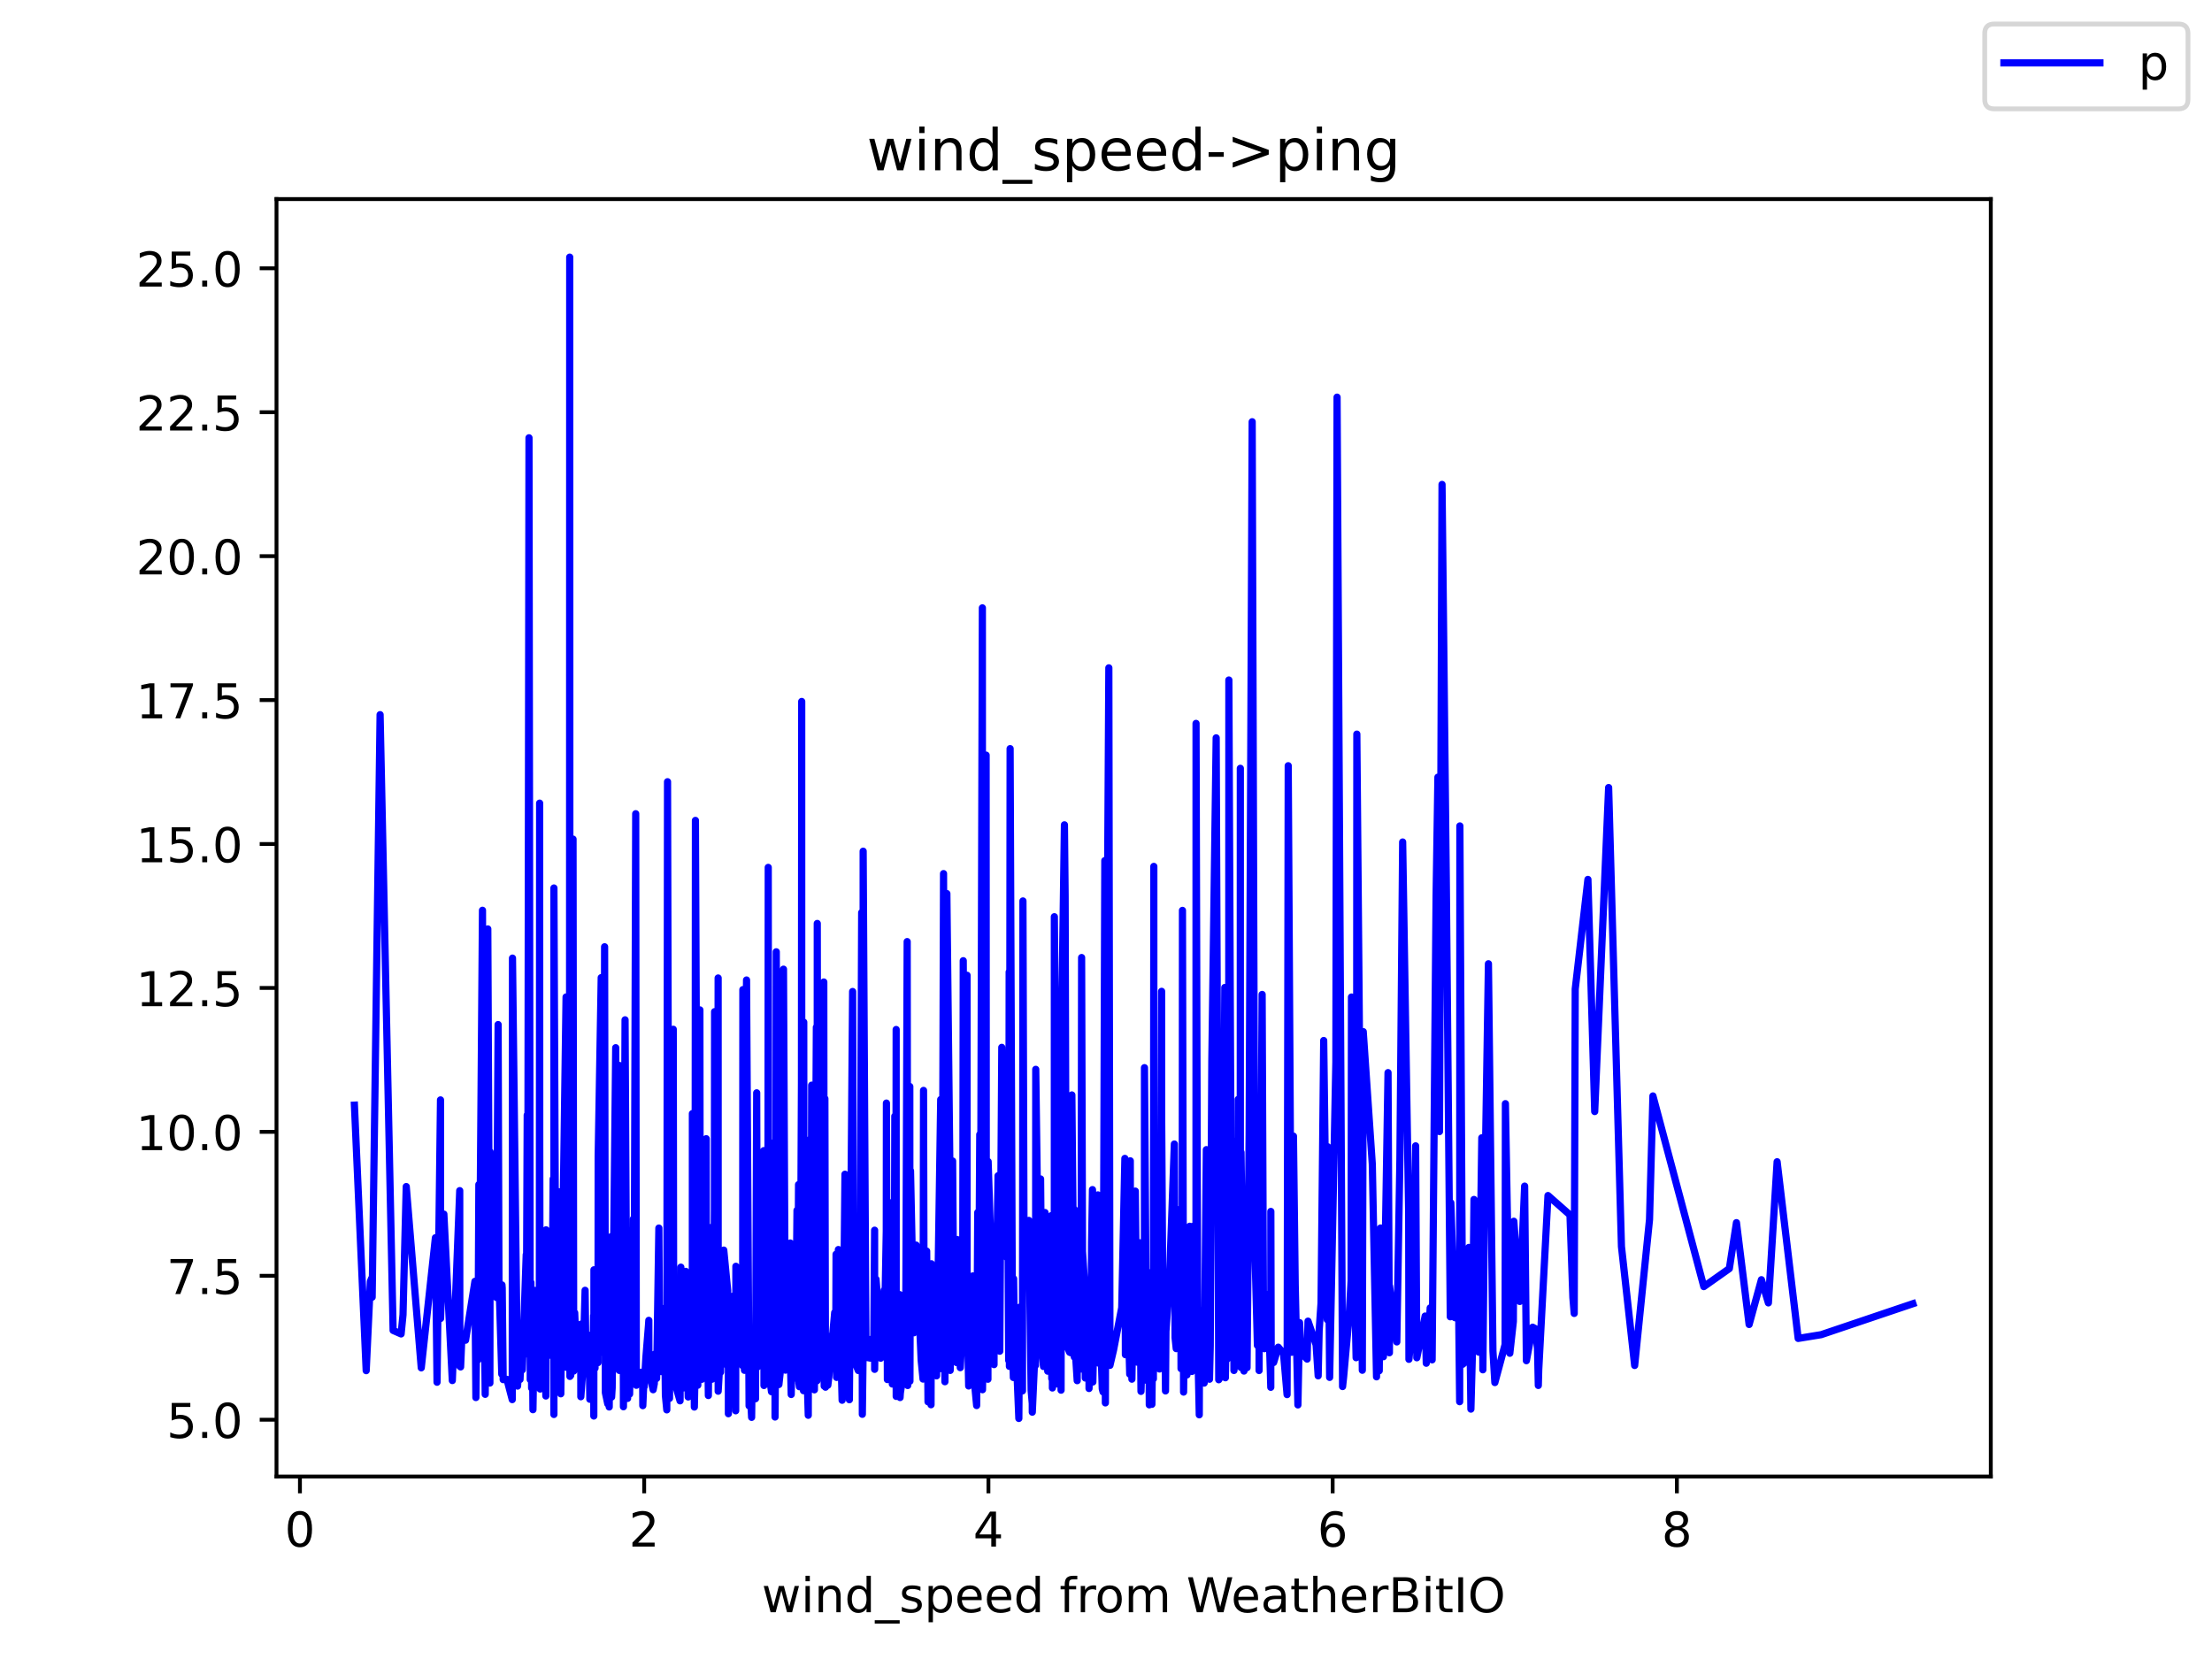 <?xml version="1.0" encoding="utf-8" standalone="no"?>
<!DOCTYPE svg PUBLIC "-//W3C//DTD SVG 1.1//EN"
  "http://www.w3.org/Graphics/SVG/1.1/DTD/svg11.dtd">
<!-- Created with matplotlib (https://matplotlib.org/) -->
<svg height="345.6pt" version="1.1" viewBox="0 0 460.8 345.6" width="460.8pt" xmlns="http://www.w3.org/2000/svg" xmlns:xlink="http://www.w3.org/1999/xlink">
 <defs>
  <style type="text/css">*{stroke-linecap:butt;stroke-linejoin:round;}</style>
 </defs>
 <g id="figure_1">
  <g id="patch_1">
   <path d="M 0 345.6 
L 460.8 345.6 
L 460.8 0 
L 0 0 
z
" style="fill:#ffffff;"/>
  </g>
  <g id="axes_1">
   <g id="patch_2">
    <path d="M 57.6 307.584 
L 414.72 307.584 
L 414.72 41.472 
L 57.6 41.472 
z
" style="fill:#ffffff;"/>
   </g>
   <g id="matplotlib.axis_1">
    <g id="xtick_1">
     <g id="line2d_1">
      <defs>
       <path d="M 0 0 
L 0 3.5 
" id="mbed63ade8e" style="stroke:#000000;stroke-width:0.8;"/>
      </defs>
      <g>
       <use style="stroke:#000000;stroke-width:0.8;" x="62.483" xlink:href="#mbed63ade8e" y="307.584"/>
      </g>
     </g>
     <g id="text_1">
      <!-- 0 -->
      <g transform="translate(59.302 322.182)scale(0.1 -0.1)">
       <defs>
        <path d="M 31.781 66.406 
Q 24.172 66.406 20.328 58.906 
Q 16.5 51.422 16.5 36.375 
Q 16.5 21.391 20.328 13.891 
Q 24.172 6.391 31.781 6.391 
Q 39.453 6.391 43.281 13.891 
Q 47.125 21.391 47.125 36.375 
Q 47.125 51.422 43.281 58.906 
Q 39.453 66.406 31.781 66.406 
z
M 31.781 74.219 
Q 44.047 74.219 50.516 64.516 
Q 56.984 54.828 56.984 36.375 
Q 56.984 17.969 50.516 8.266 
Q 44.047 -1.422 31.781 -1.422 
Q 19.531 -1.422 13.062 8.266 
Q 6.594 17.969 6.594 36.375 
Q 6.594 54.828 13.062 64.516 
Q 19.531 74.219 31.781 74.219 
z
" id="DejaVuSans-48"/>
       </defs>
       <use xlink:href="#DejaVuSans-48"/>
      </g>
     </g>
    </g>
    <g id="xtick_2">
     <g id="line2d_2">
      <g>
       <use style="stroke:#000000;stroke-width:0.8;" x="134.194" xlink:href="#mbed63ade8e" y="307.584"/>
      </g>
     </g>
     <g id="text_2">
      <!-- 2 -->
      <g transform="translate(131.013 322.182)scale(0.1 -0.1)">
       <defs>
        <path d="M 19.188 8.297 
L 53.609 8.297 
L 53.609 0 
L 7.328 0 
L 7.328 8.297 
Q 12.938 14.109 22.625 23.891 
Q 32.328 33.688 34.812 36.531 
Q 39.547 41.844 41.422 45.531 
Q 43.312 49.219 43.312 52.781 
Q 43.312 58.594 39.234 62.25 
Q 35.156 65.922 28.609 65.922 
Q 23.969 65.922 18.812 64.312 
Q 13.672 62.703 7.812 59.422 
L 7.812 69.391 
Q 13.766 71.781 18.938 73 
Q 24.125 74.219 28.422 74.219 
Q 39.75 74.219 46.484 68.547 
Q 53.219 62.891 53.219 53.422 
Q 53.219 48.922 51.531 44.891 
Q 49.859 40.875 45.406 35.406 
Q 44.188 33.984 37.641 27.219 
Q 31.109 20.453 19.188 8.297 
z
" id="DejaVuSans-50"/>
       </defs>
       <use xlink:href="#DejaVuSans-50"/>
      </g>
     </g>
    </g>
    <g id="xtick_3">
     <g id="line2d_3">
      <g>
       <use style="stroke:#000000;stroke-width:0.8;" x="205.906" xlink:href="#mbed63ade8e" y="307.584"/>
      </g>
     </g>
     <g id="text_3">
      <!-- 4 -->
      <g transform="translate(202.724 322.182)scale(0.1 -0.1)">
       <defs>
        <path d="M 37.797 64.312 
L 12.891 25.391 
L 37.797 25.391 
z
M 35.203 72.906 
L 47.609 72.906 
L 47.609 25.391 
L 58.016 25.391 
L 58.016 17.188 
L 47.609 17.188 
L 47.609 0 
L 37.797 0 
L 37.797 17.188 
L 4.891 17.188 
L 4.891 26.703 
z
" id="DejaVuSans-52"/>
       </defs>
       <use xlink:href="#DejaVuSans-52"/>
      </g>
     </g>
    </g>
    <g id="xtick_4">
     <g id="line2d_4">
      <g>
       <use style="stroke:#000000;stroke-width:0.8;" x="277.617" xlink:href="#mbed63ade8e" y="307.584"/>
      </g>
     </g>
     <g id="text_4">
      <!-- 6 -->
      <g transform="translate(274.436 322.182)scale(0.1 -0.1)">
       <defs>
        <path d="M 33.016 40.375 
Q 26.375 40.375 22.484 35.828 
Q 18.609 31.297 18.609 23.391 
Q 18.609 15.531 22.484 10.953 
Q 26.375 6.391 33.016 6.391 
Q 39.656 6.391 43.531 10.953 
Q 47.406 15.531 47.406 23.391 
Q 47.406 31.297 43.531 35.828 
Q 39.656 40.375 33.016 40.375 
z
M 52.594 71.297 
L 52.594 62.312 
Q 48.875 64.062 45.094 64.984 
Q 41.312 65.922 37.594 65.922 
Q 27.828 65.922 22.672 59.328 
Q 17.531 52.734 16.797 39.406 
Q 19.672 43.656 24.016 45.922 
Q 28.375 48.188 33.594 48.188 
Q 44.578 48.188 50.953 41.516 
Q 57.328 34.859 57.328 23.391 
Q 57.328 12.156 50.688 5.359 
Q 44.047 -1.422 33.016 -1.422 
Q 20.359 -1.422 13.672 8.266 
Q 6.984 17.969 6.984 36.375 
Q 6.984 53.656 15.188 63.938 
Q 23.391 74.219 37.203 74.219 
Q 40.922 74.219 44.703 73.484 
Q 48.484 72.75 52.594 71.297 
z
" id="DejaVuSans-54"/>
       </defs>
       <use xlink:href="#DejaVuSans-54"/>
      </g>
     </g>
    </g>
    <g id="xtick_5">
     <g id="line2d_5">
      <g>
       <use style="stroke:#000000;stroke-width:0.8;" x="349.328" xlink:href="#mbed63ade8e" y="307.584"/>
      </g>
     </g>
     <g id="text_5">
      <!-- 8 -->
      <g transform="translate(346.147 322.182)scale(0.1 -0.1)">
       <defs>
        <path d="M 31.781 34.625 
Q 24.75 34.625 20.719 30.859 
Q 16.703 27.094 16.703 20.516 
Q 16.703 13.922 20.719 10.156 
Q 24.75 6.391 31.781 6.391 
Q 38.812 6.391 42.859 10.172 
Q 46.922 13.969 46.922 20.516 
Q 46.922 27.094 42.891 30.859 
Q 38.875 34.625 31.781 34.625 
z
M 21.922 38.812 
Q 15.578 40.375 12.031 44.719 
Q 8.5 49.078 8.5 55.328 
Q 8.5 64.062 14.719 69.141 
Q 20.953 74.219 31.781 74.219 
Q 42.672 74.219 48.875 69.141 
Q 55.078 64.062 55.078 55.328 
Q 55.078 49.078 51.531 44.719 
Q 48 40.375 41.703 38.812 
Q 48.828 37.156 52.797 32.312 
Q 56.781 27.484 56.781 20.516 
Q 56.781 9.906 50.312 4.234 
Q 43.844 -1.422 31.781 -1.422 
Q 19.734 -1.422 13.25 4.234 
Q 6.781 9.906 6.781 20.516 
Q 6.781 27.484 10.781 32.312 
Q 14.797 37.156 21.922 38.812 
z
M 18.312 54.391 
Q 18.312 48.734 21.844 45.562 
Q 25.391 42.391 31.781 42.391 
Q 38.141 42.391 41.719 45.562 
Q 45.312 48.734 45.312 54.391 
Q 45.312 60.062 41.719 63.234 
Q 38.141 66.406 31.781 66.406 
Q 25.391 66.406 21.844 63.234 
Q 18.312 60.062 18.312 54.391 
z
" id="DejaVuSans-56"/>
       </defs>
       <use xlink:href="#DejaVuSans-56"/>
      </g>
     </g>
    </g>
    <g id="text_6">
     <!-- wind_speed from WeatherBitIO -->
     <g transform="translate(158.68 335.861)scale(0.1 -0.1)">
      <defs>
       <path d="M 4.203 54.688 
L 13.188 54.688 
L 24.422 12.016 
L 35.594 54.688 
L 46.188 54.688 
L 57.422 12.016 
L 68.609 54.688 
L 77.594 54.688 
L 63.281 0 
L 52.688 0 
L 40.922 44.828 
L 29.109 0 
L 18.5 0 
z
" id="DejaVuSans-119"/>
       <path d="M 9.422 54.688 
L 18.406 54.688 
L 18.406 0 
L 9.422 0 
z
M 9.422 75.984 
L 18.406 75.984 
L 18.406 64.594 
L 9.422 64.594 
z
" id="DejaVuSans-105"/>
       <path d="M 54.891 33.016 
L 54.891 0 
L 45.906 0 
L 45.906 32.719 
Q 45.906 40.484 42.875 44.328 
Q 39.844 48.188 33.797 48.188 
Q 26.516 48.188 22.312 43.547 
Q 18.109 38.922 18.109 30.906 
L 18.109 0 
L 9.078 0 
L 9.078 54.688 
L 18.109 54.688 
L 18.109 46.188 
Q 21.344 51.125 25.703 53.562 
Q 30.078 56 35.797 56 
Q 45.219 56 50.047 50.172 
Q 54.891 44.344 54.891 33.016 
z
" id="DejaVuSans-110"/>
       <path d="M 45.406 46.391 
L 45.406 75.984 
L 54.391 75.984 
L 54.391 0 
L 45.406 0 
L 45.406 8.203 
Q 42.578 3.328 38.25 0.953 
Q 33.938 -1.422 27.875 -1.422 
Q 17.969 -1.422 11.734 6.484 
Q 5.516 14.406 5.516 27.297 
Q 5.516 40.188 11.734 48.094 
Q 17.969 56 27.875 56 
Q 33.938 56 38.25 53.625 
Q 42.578 51.266 45.406 46.391 
z
M 14.797 27.297 
Q 14.797 17.391 18.875 11.75 
Q 22.953 6.109 30.078 6.109 
Q 37.203 6.109 41.297 11.75 
Q 45.406 17.391 45.406 27.297 
Q 45.406 37.203 41.297 42.844 
Q 37.203 48.484 30.078 48.484 
Q 22.953 48.484 18.875 42.844 
Q 14.797 37.203 14.797 27.297 
z
" id="DejaVuSans-100"/>
       <path d="M 50.984 -16.609 
L 50.984 -23.578 
L -0.984 -23.578 
L -0.984 -16.609 
z
" id="DejaVuSans-95"/>
       <path d="M 44.281 53.078 
L 44.281 44.578 
Q 40.484 46.531 36.375 47.5 
Q 32.281 48.484 27.875 48.484 
Q 21.188 48.484 17.844 46.438 
Q 14.5 44.391 14.5 40.281 
Q 14.5 37.156 16.891 35.375 
Q 19.281 33.594 26.516 31.984 
L 29.594 31.297 
Q 39.156 29.25 43.188 25.516 
Q 47.219 21.781 47.219 15.094 
Q 47.219 7.469 41.188 3.016 
Q 35.156 -1.422 24.609 -1.422 
Q 20.219 -1.422 15.453 -0.562 
Q 10.688 0.297 5.422 2 
L 5.422 11.281 
Q 10.406 8.688 15.234 7.391 
Q 20.062 6.109 24.812 6.109 
Q 31.156 6.109 34.562 8.281 
Q 37.984 10.453 37.984 14.406 
Q 37.984 18.062 35.516 20.016 
Q 33.062 21.969 24.703 23.781 
L 21.578 24.516 
Q 13.234 26.266 9.516 29.906 
Q 5.812 33.547 5.812 39.891 
Q 5.812 47.609 11.281 51.797 
Q 16.75 56 26.812 56 
Q 31.781 56 36.172 55.266 
Q 40.578 54.547 44.281 53.078 
z
" id="DejaVuSans-115"/>
       <path d="M 18.109 8.203 
L 18.109 -20.797 
L 9.078 -20.797 
L 9.078 54.688 
L 18.109 54.688 
L 18.109 46.391 
Q 20.953 51.266 25.266 53.625 
Q 29.594 56 35.594 56 
Q 45.562 56 51.781 48.094 
Q 58.016 40.188 58.016 27.297 
Q 58.016 14.406 51.781 6.484 
Q 45.562 -1.422 35.594 -1.422 
Q 29.594 -1.422 25.266 0.953 
Q 20.953 3.328 18.109 8.203 
z
M 48.688 27.297 
Q 48.688 37.203 44.609 42.844 
Q 40.531 48.484 33.406 48.484 
Q 26.266 48.484 22.188 42.844 
Q 18.109 37.203 18.109 27.297 
Q 18.109 17.391 22.188 11.75 
Q 26.266 6.109 33.406 6.109 
Q 40.531 6.109 44.609 11.75 
Q 48.688 17.391 48.688 27.297 
z
" id="DejaVuSans-112"/>
       <path d="M 56.203 29.594 
L 56.203 25.203 
L 14.891 25.203 
Q 15.484 15.922 20.484 11.062 
Q 25.484 6.203 34.422 6.203 
Q 39.594 6.203 44.453 7.469 
Q 49.312 8.734 54.109 11.281 
L 54.109 2.781 
Q 49.266 0.734 44.188 -0.344 
Q 39.109 -1.422 33.891 -1.422 
Q 20.797 -1.422 13.156 6.188 
Q 5.516 13.812 5.516 26.812 
Q 5.516 40.234 12.766 48.109 
Q 20.016 56 32.328 56 
Q 43.359 56 49.781 48.891 
Q 56.203 41.797 56.203 29.594 
z
M 47.219 32.234 
Q 47.125 39.594 43.094 43.984 
Q 39.062 48.391 32.422 48.391 
Q 24.906 48.391 20.391 44.141 
Q 15.875 39.891 15.188 32.172 
z
" id="DejaVuSans-101"/>
       <path id="DejaVuSans-32"/>
       <path d="M 37.109 75.984 
L 37.109 68.5 
L 28.516 68.5 
Q 23.688 68.5 21.797 66.547 
Q 19.922 64.594 19.922 59.516 
L 19.922 54.688 
L 34.719 54.688 
L 34.719 47.703 
L 19.922 47.703 
L 19.922 0 
L 10.891 0 
L 10.891 47.703 
L 2.297 47.703 
L 2.297 54.688 
L 10.891 54.688 
L 10.891 58.5 
Q 10.891 67.625 15.141 71.797 
Q 19.391 75.984 28.609 75.984 
z
" id="DejaVuSans-102"/>
       <path d="M 41.109 46.297 
Q 39.594 47.172 37.812 47.578 
Q 36.031 48 33.891 48 
Q 26.266 48 22.188 43.047 
Q 18.109 38.094 18.109 28.812 
L 18.109 0 
L 9.078 0 
L 9.078 54.688 
L 18.109 54.688 
L 18.109 46.188 
Q 20.953 51.172 25.484 53.578 
Q 30.031 56 36.531 56 
Q 37.453 56 38.578 55.875 
Q 39.703 55.766 41.062 55.516 
z
" id="DejaVuSans-114"/>
       <path d="M 30.609 48.391 
Q 23.391 48.391 19.188 42.75 
Q 14.984 37.109 14.984 27.297 
Q 14.984 17.484 19.156 11.844 
Q 23.344 6.203 30.609 6.203 
Q 37.797 6.203 41.984 11.859 
Q 46.188 17.531 46.188 27.297 
Q 46.188 37.016 41.984 42.703 
Q 37.797 48.391 30.609 48.391 
z
M 30.609 56 
Q 42.328 56 49.016 48.375 
Q 55.719 40.766 55.719 27.297 
Q 55.719 13.875 49.016 6.219 
Q 42.328 -1.422 30.609 -1.422 
Q 18.844 -1.422 12.172 6.219 
Q 5.516 13.875 5.516 27.297 
Q 5.516 40.766 12.172 48.375 
Q 18.844 56 30.609 56 
z
" id="DejaVuSans-111"/>
       <path d="M 52 44.188 
Q 55.375 50.25 60.062 53.125 
Q 64.75 56 71.094 56 
Q 79.641 56 84.281 50.016 
Q 88.922 44.047 88.922 33.016 
L 88.922 0 
L 79.891 0 
L 79.891 32.719 
Q 79.891 40.578 77.094 44.375 
Q 74.312 48.188 68.609 48.188 
Q 61.625 48.188 57.562 43.547 
Q 53.516 38.922 53.516 30.906 
L 53.516 0 
L 44.484 0 
L 44.484 32.719 
Q 44.484 40.625 41.703 44.406 
Q 38.922 48.188 33.109 48.188 
Q 26.219 48.188 22.156 43.531 
Q 18.109 38.875 18.109 30.906 
L 18.109 0 
L 9.078 0 
L 9.078 54.688 
L 18.109 54.688 
L 18.109 46.188 
Q 21.188 51.219 25.484 53.609 
Q 29.781 56 35.688 56 
Q 41.656 56 45.828 52.969 
Q 50 49.953 52 44.188 
z
" id="DejaVuSans-109"/>
       <path d="M 3.328 72.906 
L 13.281 72.906 
L 28.609 11.281 
L 43.891 72.906 
L 54.984 72.906 
L 70.312 11.281 
L 85.594 72.906 
L 95.609 72.906 
L 77.297 0 
L 64.891 0 
L 49.516 63.281 
L 33.984 0 
L 21.578 0 
z
" id="DejaVuSans-87"/>
       <path d="M 34.281 27.484 
Q 23.391 27.484 19.188 25 
Q 14.984 22.516 14.984 16.5 
Q 14.984 11.719 18.141 8.906 
Q 21.297 6.109 26.703 6.109 
Q 34.188 6.109 38.703 11.406 
Q 43.219 16.703 43.219 25.484 
L 43.219 27.484 
z
M 52.203 31.203 
L 52.203 0 
L 43.219 0 
L 43.219 8.297 
Q 40.141 3.328 35.547 0.953 
Q 30.953 -1.422 24.312 -1.422 
Q 15.922 -1.422 10.953 3.297 
Q 6 8.016 6 15.922 
Q 6 25.141 12.172 29.828 
Q 18.359 34.516 30.609 34.516 
L 43.219 34.516 
L 43.219 35.406 
Q 43.219 41.609 39.141 45 
Q 35.062 48.391 27.688 48.391 
Q 23 48.391 18.547 47.266 
Q 14.109 46.141 10.016 43.891 
L 10.016 52.203 
Q 14.938 54.109 19.578 55.047 
Q 24.219 56 28.609 56 
Q 40.484 56 46.344 49.844 
Q 52.203 43.703 52.203 31.203 
z
" id="DejaVuSans-97"/>
       <path d="M 18.312 70.219 
L 18.312 54.688 
L 36.812 54.688 
L 36.812 47.703 
L 18.312 47.703 
L 18.312 18.016 
Q 18.312 11.328 20.141 9.422 
Q 21.969 7.516 27.594 7.516 
L 36.812 7.516 
L 36.812 0 
L 27.594 0 
Q 17.188 0 13.234 3.875 
Q 9.281 7.766 9.281 18.016 
L 9.281 47.703 
L 2.688 47.703 
L 2.688 54.688 
L 9.281 54.688 
L 9.281 70.219 
z
" id="DejaVuSans-116"/>
       <path d="M 54.891 33.016 
L 54.891 0 
L 45.906 0 
L 45.906 32.719 
Q 45.906 40.484 42.875 44.328 
Q 39.844 48.188 33.797 48.188 
Q 26.516 48.188 22.312 43.547 
Q 18.109 38.922 18.109 30.906 
L 18.109 0 
L 9.078 0 
L 9.078 75.984 
L 18.109 75.984 
L 18.109 46.188 
Q 21.344 51.125 25.703 53.562 
Q 30.078 56 35.797 56 
Q 45.219 56 50.047 50.172 
Q 54.891 44.344 54.891 33.016 
z
" id="DejaVuSans-104"/>
       <path d="M 19.672 34.812 
L 19.672 8.109 
L 35.5 8.109 
Q 43.453 8.109 47.281 11.406 
Q 51.125 14.703 51.125 21.484 
Q 51.125 28.328 47.281 31.562 
Q 43.453 34.812 35.5 34.812 
z
M 19.672 64.797 
L 19.672 42.828 
L 34.281 42.828 
Q 41.5 42.828 45.031 45.531 
Q 48.578 48.25 48.578 53.812 
Q 48.578 59.328 45.031 62.062 
Q 41.5 64.797 34.281 64.797 
z
M 9.812 72.906 
L 35.016 72.906 
Q 46.297 72.906 52.391 68.219 
Q 58.5 63.531 58.5 54.891 
Q 58.5 48.188 55.375 44.234 
Q 52.25 40.281 46.188 39.312 
Q 53.469 37.75 57.5 32.781 
Q 61.531 27.828 61.531 20.406 
Q 61.531 10.641 54.891 5.312 
Q 48.25 0 35.984 0 
L 9.812 0 
z
" id="DejaVuSans-66"/>
       <path d="M 9.812 72.906 
L 19.672 72.906 
L 19.672 0 
L 9.812 0 
z
" id="DejaVuSans-73"/>
       <path d="M 39.406 66.219 
Q 28.656 66.219 22.328 58.203 
Q 16.016 50.203 16.016 36.375 
Q 16.016 22.609 22.328 14.594 
Q 28.656 6.594 39.406 6.594 
Q 50.141 6.594 56.422 14.594 
Q 62.703 22.609 62.703 36.375 
Q 62.703 50.203 56.422 58.203 
Q 50.141 66.219 39.406 66.219 
z
M 39.406 74.219 
Q 54.734 74.219 63.906 63.938 
Q 73.094 53.656 73.094 36.375 
Q 73.094 19.141 63.906 8.859 
Q 54.734 -1.422 39.406 -1.422 
Q 24.031 -1.422 14.812 8.828 
Q 5.609 19.094 5.609 36.375 
Q 5.609 53.656 14.812 63.938 
Q 24.031 74.219 39.406 74.219 
z
" id="DejaVuSans-79"/>
      </defs>
      <use xlink:href="#DejaVuSans-119"/>
      <use x="81.787" xlink:href="#DejaVuSans-105"/>
      <use x="109.57" xlink:href="#DejaVuSans-110"/>
      <use x="172.949" xlink:href="#DejaVuSans-100"/>
      <use x="236.426" xlink:href="#DejaVuSans-95"/>
      <use x="286.426" xlink:href="#DejaVuSans-115"/>
      <use x="338.525" xlink:href="#DejaVuSans-112"/>
      <use x="402.002" xlink:href="#DejaVuSans-101"/>
      <use x="463.525" xlink:href="#DejaVuSans-101"/>
      <use x="525.049" xlink:href="#DejaVuSans-100"/>
      <use x="588.525" xlink:href="#DejaVuSans-32"/>
      <use x="620.312" xlink:href="#DejaVuSans-102"/>
      <use x="655.518" xlink:href="#DejaVuSans-114"/>
      <use x="694.381" xlink:href="#DejaVuSans-111"/>
      <use x="755.562" xlink:href="#DejaVuSans-109"/>
      <use x="852.975" xlink:href="#DejaVuSans-32"/>
      <use x="884.762" xlink:href="#DejaVuSans-87"/>
      <use x="977.764" xlink:href="#DejaVuSans-101"/>
      <use x="1039.287" xlink:href="#DejaVuSans-97"/>
      <use x="1100.566" xlink:href="#DejaVuSans-116"/>
      <use x="1139.775" xlink:href="#DejaVuSans-104"/>
      <use x="1203.154" xlink:href="#DejaVuSans-101"/>
      <use x="1264.678" xlink:href="#DejaVuSans-114"/>
      <use x="1305.791" xlink:href="#DejaVuSans-66"/>
      <use x="1374.395" xlink:href="#DejaVuSans-105"/>
      <use x="1402.178" xlink:href="#DejaVuSans-116"/>
      <use x="1441.387" xlink:href="#DejaVuSans-73"/>
      <use x="1470.879" xlink:href="#DejaVuSans-79"/>
     </g>
    </g>
   </g>
   <g id="matplotlib.axis_2">
    <g id="ytick_1">
     <g id="line2d_6">
      <defs>
       <path d="M 0 0 
L -3.5 0 
" id="m5b47768d3b" style="stroke:#000000;stroke-width:0.8;"/>
      </defs>
      <g>
       <use style="stroke:#000000;stroke-width:0.8;" x="57.6" xlink:href="#m5b47768d3b" y="295.752"/>
      </g>
     </g>
     <g id="text_7">
      <!-- 5.0 -->
      <g transform="translate(34.697 299.551)scale(0.1 -0.1)">
       <defs>
        <path d="M 10.797 72.906 
L 49.516 72.906 
L 49.516 64.594 
L 19.828 64.594 
L 19.828 46.734 
Q 21.969 47.469 24.109 47.828 
Q 26.266 48.188 28.422 48.188 
Q 40.625 48.188 47.75 41.5 
Q 54.891 34.812 54.891 23.391 
Q 54.891 11.625 47.562 5.094 
Q 40.234 -1.422 26.906 -1.422 
Q 22.312 -1.422 17.547 -0.641 
Q 12.797 0.141 7.719 1.703 
L 7.719 11.625 
Q 12.109 9.234 16.797 8.062 
Q 21.484 6.891 26.703 6.891 
Q 35.156 6.891 40.078 11.328 
Q 45.016 15.766 45.016 23.391 
Q 45.016 31 40.078 35.438 
Q 35.156 39.891 26.703 39.891 
Q 22.75 39.891 18.812 39.016 
Q 14.891 38.141 10.797 36.281 
z
" id="DejaVuSans-53"/>
        <path d="M 10.688 12.406 
L 21 12.406 
L 21 0 
L 10.688 0 
z
" id="DejaVuSans-46"/>
       </defs>
       <use xlink:href="#DejaVuSans-53"/>
       <use x="63.623" xlink:href="#DejaVuSans-46"/>
       <use x="95.41" xlink:href="#DejaVuSans-48"/>
      </g>
     </g>
    </g>
    <g id="ytick_2">
     <g id="line2d_7">
      <g>
       <use style="stroke:#000000;stroke-width:0.8;" x="57.6" xlink:href="#m5b47768d3b" y="265.77"/>
      </g>
     </g>
     <g id="text_8">
      <!-- 7.5 -->
      <g transform="translate(34.697 269.569)scale(0.1 -0.1)">
       <defs>
        <path d="M 8.203 72.906 
L 55.078 72.906 
L 55.078 68.703 
L 28.609 0 
L 18.312 0 
L 43.219 64.594 
L 8.203 64.594 
z
" id="DejaVuSans-55"/>
       </defs>
       <use xlink:href="#DejaVuSans-55"/>
       <use x="63.623" xlink:href="#DejaVuSans-46"/>
       <use x="95.41" xlink:href="#DejaVuSans-53"/>
      </g>
     </g>
    </g>
    <g id="ytick_3">
     <g id="line2d_8">
      <g>
       <use style="stroke:#000000;stroke-width:0.8;" x="57.6" xlink:href="#m5b47768d3b" y="235.788"/>
      </g>
     </g>
     <g id="text_9">
      <!-- 10.0 -->
      <g transform="translate(28.334 239.587)scale(0.1 -0.1)">
       <defs>
        <path d="M 12.406 8.297 
L 28.516 8.297 
L 28.516 63.922 
L 10.984 60.406 
L 10.984 69.391 
L 28.422 72.906 
L 38.281 72.906 
L 38.281 8.297 
L 54.391 8.297 
L 54.391 0 
L 12.406 0 
z
" id="DejaVuSans-49"/>
       </defs>
       <use xlink:href="#DejaVuSans-49"/>
       <use x="63.623" xlink:href="#DejaVuSans-48"/>
       <use x="127.246" xlink:href="#DejaVuSans-46"/>
       <use x="159.033" xlink:href="#DejaVuSans-48"/>
      </g>
     </g>
    </g>
    <g id="ytick_4">
     <g id="line2d_9">
      <g>
       <use style="stroke:#000000;stroke-width:0.8;" x="57.6" xlink:href="#m5b47768d3b" y="205.805"/>
      </g>
     </g>
     <g id="text_10">
      <!-- 12.5 -->
      <g transform="translate(28.334 209.605)scale(0.1 -0.1)">
       <use xlink:href="#DejaVuSans-49"/>
       <use x="63.623" xlink:href="#DejaVuSans-50"/>
       <use x="127.246" xlink:href="#DejaVuSans-46"/>
       <use x="159.033" xlink:href="#DejaVuSans-53"/>
      </g>
     </g>
    </g>
    <g id="ytick_5">
     <g id="line2d_10">
      <g>
       <use style="stroke:#000000;stroke-width:0.8;" x="57.6" xlink:href="#m5b47768d3b" y="175.823"/>
      </g>
     </g>
     <g id="text_11">
      <!-- 15.0 -->
      <g transform="translate(28.334 179.622)scale(0.1 -0.1)">
       <use xlink:href="#DejaVuSans-49"/>
       <use x="63.623" xlink:href="#DejaVuSans-53"/>
       <use x="127.246" xlink:href="#DejaVuSans-46"/>
       <use x="159.033" xlink:href="#DejaVuSans-48"/>
      </g>
     </g>
    </g>
    <g id="ytick_6">
     <g id="line2d_11">
      <g>
       <use style="stroke:#000000;stroke-width:0.8;" x="57.6" xlink:href="#m5b47768d3b" y="145.841"/>
      </g>
     </g>
     <g id="text_12">
      <!-- 17.5 -->
      <g transform="translate(28.334 149.64)scale(0.1 -0.1)">
       <use xlink:href="#DejaVuSans-49"/>
       <use x="63.623" xlink:href="#DejaVuSans-55"/>
       <use x="127.246" xlink:href="#DejaVuSans-46"/>
       <use x="159.033" xlink:href="#DejaVuSans-53"/>
      </g>
     </g>
    </g>
    <g id="ytick_7">
     <g id="line2d_12">
      <g>
       <use style="stroke:#000000;stroke-width:0.8;" x="57.6" xlink:href="#m5b47768d3b" y="115.859"/>
      </g>
     </g>
     <g id="text_13">
      <!-- 20.0 -->
      <g transform="translate(28.334 119.658)scale(0.1 -0.1)">
       <use xlink:href="#DejaVuSans-50"/>
       <use x="63.623" xlink:href="#DejaVuSans-48"/>
       <use x="127.246" xlink:href="#DejaVuSans-46"/>
       <use x="159.033" xlink:href="#DejaVuSans-48"/>
      </g>
     </g>
    </g>
    <g id="ytick_8">
     <g id="line2d_13">
      <g>
       <use style="stroke:#000000;stroke-width:0.8;" x="57.6" xlink:href="#m5b47768d3b" y="85.877"/>
      </g>
     </g>
     <g id="text_14">
      <!-- 22.5 -->
      <g transform="translate(28.334 89.676)scale(0.1 -0.1)">
       <use xlink:href="#DejaVuSans-50"/>
       <use x="63.623" xlink:href="#DejaVuSans-50"/>
       <use x="127.246" xlink:href="#DejaVuSans-46"/>
       <use x="159.033" xlink:href="#DejaVuSans-53"/>
      </g>
     </g>
    </g>
    <g id="ytick_9">
     <g id="line2d_14">
      <g>
       <use style="stroke:#000000;stroke-width:0.8;" x="57.6" xlink:href="#m5b47768d3b" y="55.895"/>
      </g>
     </g>
     <g id="text_15">
      <!-- 25.0 -->
      <g transform="translate(28.334 59.694)scale(0.1 -0.1)">
       <use xlink:href="#DejaVuSans-50"/>
       <use x="63.623" xlink:href="#DejaVuSans-53"/>
       <use x="127.246" xlink:href="#DejaVuSans-46"/>
       <use x="159.033" xlink:href="#DejaVuSans-48"/>
      </g>
     </g>
    </g>
   </g>
   <g id="line2d_15">
    <path clip-path="url(#p12ee64c98e)" d="M 73.833 230.223 
L 76.284 285.534 
L 77.159 266.933 
L 77.413 266.309 
L 77.527 270.231 
L 79.182 148.875 
L 81.893 277.151 
L 83.558 277.882 
L 83.953 273.889 
L 84.628 247.181 
L 87.755 284.946 
L 90.702 257.842 
L 91.043 287.944 
L 91.764 229.131 
L 91.781 274.668 
L 92.467 252.925 
L 94.226 287.597 
L 95.77 248.032 
L 95.794 284.634 
L 95.952 284.754 
L 96.198 278.914 
L 96.985 279.19 
L 98.938 266.921 
L 99.135 291.135 
L 99.293 278.95 
L 99.373 281.588 
L 99.573 283.291 
L 99.754 246.761 
L 99.807 278.554 
L 99.822 277.787 
L 100.51 189.627 
L 100.743 277.547 
L 100.804 265.254 
L 101.078 290.463 
L 101.382 260.229 
L 101.418 278.206 
L 101.618 193.513 
L 102.053 288.112 
L 102.105 239.949 
L 102.775 260.133 
L 103.151 255.936 
L 103.262 248.596 
L 103.413 270.291 
L 103.768 213.433 
L 103.941 266.753 
L 104.53 286.265 
L 104.568 267.665 
L 104.619 268.312 
L 104.822 287.405 
L 105.605 287.345 
L 106.708 291.566 
L 106.761 199.593 
L 107.818 288.748 
L 108.212 282.692 
L 108.331 287.369 
L 108.587 281.216 
L 108.809 285.366 
L 109.621 261.368 
L 109.647 276.203 
L 109.829 232.286 
L 109.914 282.08 
L 110.2 91.202 
L 110.46 287.405 
L 110.595 267.173 
L 110.747 289.156 
L 110.85 288.052 
L 110.914 281.432 
L 111.022 293.665 
L 111.439 268.816 
L 112.351 286.769 
L 112.417 167.308 
L 112.437 238.594 
L 112.522 289.36 
L 112.614 286.721 
L 113.352 284.431 
L 113.454 268.384 
L 113.71 290.811 
L 113.754 256.199 
L 114.118 280.269 
L 114.283 271.646 
L 114.405 282.32 
L 114.944 271.982 
L 114.986 276.839 
L 115.232 245.586 
L 115.39 294.66 
L 115.392 184.986 
L 115.756 269.38 
L 115.935 270.195 
L 116.198 287.956 
L 116.332 288.16 
L 116.351 248.248 
L 116.569 258.742 
L 116.824 290.355 
L 116.994 274.956 
L 117.922 207.688 
L 117.951 284.826 
L 118.185 264.762 
L 118.374 276.875 
L 118.565 275.976 
L 118.656 210.615 
L 118.683 53.568 
L 118.726 286.733 
L 118.892 286.517 
L 118.896 281.552 
L 118.943 284.934 
L 119.374 174.804 
L 119.516 285.618 
L 119.721 273.481 
L 119.871 277.367 
L 120.977 275.856 
L 120.995 290.967 
L 121.438 285.102 
L 121.886 268.792 
L 122.075 284.419 
L 122.118 282.728 
L 122.517 283.183 
L 122.702 278.17 
L 122.874 291.494 
L 122.881 282.488 
L 123.492 284.035 
L 123.669 274.045 
L 123.701 294.984 
L 123.73 264.522 
L 123.952 285.018 
L 124.098 268.528 
L 124.577 283.855 
L 124.612 240.908 
L 125.244 203.659 
L 125.498 277.99 
L 125.786 281.84 
L 125.95 197.23 
L 126.111 290.127 
L 126.602 292.442 
L 126.682 264.702 
L 126.911 293.101 
L 126.961 284.227 
L 127.314 257.603 
L 127.407 291.039 
L 127.526 289.12 
L 128.265 218.254 
L 128.436 284.814 
L 128.614 275.304 
L 128.668 259.389 
L 129.015 285.486 
L 129.058 221.96 
L 129.062 283.435 
L 129.575 282.416 
L 129.746 240.849 
L 129.874 293.053 
L 130.211 212.449 
L 130.623 288.748 
L 130.718 275.976 
L 130.738 291.314 
L 130.756 281.528 
L 131.023 272.45 
L 131.157 290.415 
L 131.709 256.223 
L 131.847 288.04 
L 131.956 253.897 
L 132.072 285.726 
L 132.432 169.515 
L 132.557 288.58 
L 133.507 285.87 
L 133.876 286.134 
L 133.907 292.826 
L 134.107 288.268 
L 134.187 288.892 
L 134.542 282.872 
L 135.088 276.132 
L 135.16 275.052 
L 135.182 285.582 
L 136.06 289.504 
L 136.303 288.232 
L 136.395 282.092 
L 136.418 284.634 
L 136.785 287.153 
L 137.253 255.828 
L 137.369 274.896 
L 137.739 285.726 
L 138.407 272.546 
L 138.616 290.727 
L 138.903 293.701 
L 139.059 162.847 
L 139.36 285.33 
L 139.468 291.314 
L 139.506 288.196 
L 139.867 286.925 
L 139.899 275.208 
L 140.25 214.416 
L 140.345 280.665 
L 140.437 271.071 
L 140.77 288.676 
L 141.667 291.818 
L 141.835 263.971 
L 141.836 286.577 
L 142.055 283.975 
L 142.064 285.006 
L 142.143 268.432 
L 142.153 281.672 
L 142.354 289.132 
L 142.384 281.888 
L 142.851 264.846 
L 143.031 277.019 
L 143.364 291.015 
L 143.391 289.611 
L 143.6 277.283 
L 144.117 274.381 
L 144.221 289.54 
L 144.237 231.986 
L 144.256 285.534 
L 144.426 253.525 
L 144.645 293.113 
L 144.773 286.781 
L 144.788 288.988 
L 144.87 170.906 
L 145.366 288.568 
L 145.797 210.375 
L 145.84 248.944 
L 146.215 287.333 
L 146.363 255.72 
L 146.695 282.656 
L 146.913 271.31 
L 147.117 237.215 
L 147.164 284.203 
L 147.194 261.572 
L 147.565 290.715 
L 147.857 255.72 
L 148.05 285.99 
L 148.32 287.321 
L 148.408 275.82 
L 148.583 284.658 
L 148.822 251.906 
L 148.865 210.746 
L 149.084 250.131 
L 149.529 277.882 
L 149.602 203.731 
L 149.609 289.815 
L 149.826 286.086 
L 150.049 267.341 
L 150.106 285.858 
L 150.284 274.668 
L 150.402 282.392 
L 150.694 279.669 
L 150.774 260.421 
L 151.589 268.804 
L 151.611 284.622 
L 151.736 276.215 
L 151.737 294.505 
L 151.779 278.206 
L 152.097 289.576 
L 152.801 269.955 
L 153.256 293.893 
L 153.297 263.791 
L 154.705 284.503 
L 154.752 206.153 
L 154.997 283.207 
L 155.085 285.462 
L 155.161 251.018 
L 155.519 204.15 
L 156.047 292.862 
L 156.105 291.506 
L 156.135 286.697 
L 156.576 295.26 
L 156.662 288.376 
L 156.824 289.695 
L 157.247 286.265 
L 157.39 291.386 
L 157.634 227.656 
L 157.775 284.79 
L 157.957 250.503 
L 158.002 251.102 
L 158.453 253.153 
L 158.73 283.231 
L 159.105 239.697 
L 159.151 288.628 
L 159.293 279.034 
L 159.961 275.796 
L 160.038 180.692 
L 160.126 285.51 
L 160.715 289.923 
L 161.45 237.862 
L 161.457 295.188 
L 161.542 283.807 
L 161.599 286.925 
L 161.711 198.274 
L 161.869 277.978 
L 162.126 278.794 
L 162.225 260.217 
L 162.256 288.424 
L 162.602 285.258 
L 162.856 239.913 
L 163.089 284.634 
L 163.12 282.68 
L 163.216 201.896 
L 163.616 285.426 
L 163.623 274.033 
L 163.796 275.292 
L 164.086 266.309 
L 164.632 258.946 
L 164.638 282.452 
L 164.825 290.499 
L 164.931 283.795 
L 164.941 285.81 
L 165.045 286.757 
L 165.117 282.668 
L 165.701 287.093 
L 166.03 252.134 
L 166.068 287.033 
L 166.177 276.947 
L 166.352 246.773 
L 166.423 288.064 
L 166.535 288.88 
L 166.671 286.961 
L 166.959 225.594 
L 167.013 146.129 
L 167.017 285.618 
L 167.162 281.72 
L 167.379 289.707 
L 167.424 283.447 
L 167.437 212.929 
L 167.488 284.958 
L 167.519 284.407 
L 167.577 241.496 
L 167.627 285.474 
L 167.627 286.817 
L 167.667 284.551 
L 168.078 286.553 
L 168.091 285.234 
L 168.376 294.828 
L 168.429 264.774 
L 168.458 277.211 
L 168.581 287.657 
L 168.598 284.862 
L 168.676 237.419 
L 168.935 284.527 
L 169.086 226.061 
L 169.656 289.528 
L 170.063 213.985 
L 170.189 287.645 
L 170.242 283.747 
L 170.251 192.373 
L 170.339 255.024 
L 170.422 286.17 
L 170.57 264.582 
L 171.14 280.845 
L 171.289 245.981 
L 171.297 250.719 
L 171.463 278.974 
L 171.612 204.57 
L 171.697 288.748 
L 171.837 228.868 
L 171.967 288.976 
L 172.169 286.613 
L 172.22 278.218 
L 172.453 288.568 
L 172.662 286.853 
L 173.881 273.433 
L 174.12 275.076 
L 174.167 261.284 
L 174.276 286.937 
L 174.295 285.51 
L 174.65 260.301 
L 174.867 279.43 
L 175.113 279.478 
L 175.428 291.698 
L 175.629 284.67 
L 176.023 244.614 
L 176.276 284.347 
L 176.941 291.59 
L 177.616 206.549 
L 177.779 264.534 
L 178.073 283.723 
L 178.809 285.51 
L 178.954 254.137 
L 179.114 255.756 
L 179.162 273.613 
L 179.504 190.095 
L 179.64 294.625 
L 179.788 282.596 
L 179.811 177.322 
L 180.409 282.752 
L 181.307 282.919 
L 181.318 279.034 
L 181.423 280.401 
L 182.028 278.386 
L 182.198 256.271 
L 182.204 285.258 
L 182.489 266.489 
L 183.356 276.731 
L 183.462 282.943 
L 183.647 282.344 
L 184.212 268.744 
L 184.32 273.541 
L 184.628 256.427 
L 184.658 229.791 
L 184.859 287.393 
L 184.882 267.329 
L 185.225 277.535 
L 185.334 250.539 
L 185.864 282.848 
L 185.885 288.316 
L 186.082 286.709 
L 186.171 278.794 
L 186.27 283.279 
L 186.409 232.513 
L 186.607 286.613 
L 186.687 214.464 
L 186.696 290.895 
L 187.426 269.691 
L 187.498 291.135 
L 187.555 290.223 
L 188.659 282.919 
L 188.983 196.151 
L 189.09 288.628 
L 189.415 256.235 
L 189.528 226.337 
L 189.556 287.729 
L 189.678 243.895 
L 190.382 277.643 
L 190.467 271.478 
L 190.851 259.377 
L 191.897 283.387 
L 192.287 287.285 
L 192.39 227.153 
L 192.53 286.086 
L 192.693 279.334 
L 192.881 285.906 
L 193.044 260.625 
L 193.323 292.022 
L 193.338 287.321 
L 193.884 281.228 
L 193.95 292.634 
L 194.03 263.263 
L 194.051 284.706 
L 194.129 286.493 
L 194.562 286.349 
L 195.103 286.613 
L 195.968 229.048 
L 196.024 285.114 
L 196.243 280.341 
L 196.557 181.988 
L 196.842 287.837 
L 197.243 217.103 
L 197.25 186.149 
L 197.926 247.828 
L 197.94 285.486 
L 198.448 241.856 
L 198.663 270.807 
L 199.276 283.855 
L 199.386 258.214 
L 200.041 284.91 
L 200.539 275.292 
L 200.662 200.133 
L 201.013 274.393 
L 201.291 279.454 
L 201.455 203.167 
L 201.462 271.862 
L 201.793 288.724 
L 202.064 277.703 
L 202.369 284.179 
L 202.463 274.584 
L 202.662 265.794 
L 203.048 288.556 
L 203.452 292.802 
L 203.682 252.578 
L 203.722 284.862 
L 203.812 284.047 
L 204.103 236.339 
L 204.199 285.318 
L 204.647 126.629 
L 204.671 289.504 
L 204.919 272.402 
L 204.988 284.742 
L 205.427 157.306 
L 205.47 276.635 
L 205.804 287.321 
L 205.849 241.976 
L 206.931 275.556 
L 207.074 284.275 
L 207.122 260.277 
L 207.454 281.468 
L 207.474 274.776 
L 207.911 244.926 
L 208.271 281.48 
L 208.691 218.182 
L 209.812 262.028 
L 210.02 261.968 
L 210.127 283.387 
L 210.228 202.483 
L 210.279 284.646 
L 210.426 155.951 
L 210.922 280.269 
L 211.1 286.961 
L 211.155 266.381 
L 211.386 284.371 
L 211.687 281.66 
L 211.707 282.452 
L 212.243 295.488 
L 212.412 272.306 
L 212.695 277.187 
L 212.998 289.755 
L 213.097 187.684 
L 213.316 256.427 
L 213.724 266.633 
L 214.324 254.233 
L 214.806 289.635 
L 215.041 292.382 
L 215.046 294.181 
L 215.576 282.296 
L 215.701 284.443 
L 215.733 276.503 
L 215.765 222.763 
L 216.539 280.629 
L 216.775 245.598 
L 217.091 281.744 
L 217.384 284.67 
L 217.693 252.59 
L 218.26 285.642 
L 219.013 253.237 
L 219.102 287.189 
L 219.222 258.346 
L 219.234 289.144 
L 219.633 260.253 
L 219.642 190.97 
L 220.109 249.112 
L 220.111 288.304 
L 220.136 279.466 
L 220.295 263.863 
L 220.443 285.558 
L 220.666 256.043 
L 221.041 289.6 
L 221.148 213.961 
L 221.74 171.83 
L 221.885 186.569 
L 222.115 267.065 
L 222.258 266.022 
L 222.513 280.953 
L 222.821 281.696 
L 223.065 281.804 
L 223.29 228.1 
L 223.798 282.692 
L 223.804 251.942 
L 224.01 281.516 
L 224.4 287.621 
L 224.47 256.523 
L 224.552 257.782 
L 224.867 284.838 
L 225.104 284.311 
L 225.199 285.198 
L 225.32 199.473 
L 225.503 260.685 
L 225.956 267.605 
L 226.095 287.069 
L 226.171 272.078 
L 226.851 281.157 
L 226.865 289.252 
L 227.227 278.05 
L 227.229 286.853 
L 227.399 258.85 
L 227.581 247.816 
L 227.61 248.572 
L 227.659 287.897 
L 227.778 282.032 
L 228.715 248.92 
L 228.804 283.939 
L 229.241 282.776 
L 229.424 283.135 
L 229.622 289.312 
L 229.789 289.959 
L 230.153 179.277 
L 230.269 292.25 
L 230.307 279.621 
L 230.338 250.803 
L 230.992 139.125 
L 231.224 284.431 
L 231.982 281.193 
L 233.675 272.414 
L 234.332 241.316 
L 234.44 282.212 
L 235.224 282.068 
L 235.343 286.265 
L 235.459 241.82 
L 235.527 281.792 
L 235.544 266.321 
L 235.794 287.309 
L 236.34 253.069 
L 236.387 280.845 
L 236.508 248.128 
L 236.884 283.759 
L 237.345 258.874 
L 237.508 269.691 
L 237.688 289.851 
L 238.407 267.317 
L 238.415 222.415 
L 238.873 287.561 
L 239.369 282.104 
L 239.417 292.658 
L 239.827 265.062 
L 239.961 292.55 
L 240.121 279.214 
L 240.268 287.237 
L 240.364 180.488 
L 240.367 276.899 
L 240.385 280.965 
L 241.07 281.013 
L 241.548 285.186 
L 241.64 246.209 
L 241.69 279.31 
L 241.988 206.513 
L 242.003 233.713 
L 242.316 284.107 
L 242.382 274.357 
L 242.686 277.499 
L 242.795 289.755 
L 242.888 277.343 
L 243.572 267.796 
L 244.64 238.318 
L 244.79 278.662 
L 245.03 280.941 
L 245.368 251.99 
L 245.459 267.161 
L 245.834 269.164 
L 245.932 256.103 
L 246.033 285.114 
L 246.266 280.449 
L 246.328 189.651 
L 246.562 289.995 
L 246.629 283.999 
L 246.643 261.26 
L 246.854 273.745 
L 247.262 286.421 
L 247.682 274.836 
L 247.836 255.456 
L 248.301 285.702 
L 248.326 282.212 
L 248.513 255.456 
L 248.883 281.24 
L 249.144 278.65 
L 249.158 150.698 
L 249.508 279.717 
L 249.829 294.732 
L 249.908 272.941 
L 250.036 282.716 
L 250.39 276.671 
L 250.849 288.124 
L 251.306 239.493 
L 251.691 265.578 
L 251.961 287.321 
L 252.117 280.413 
L 252.445 221.012 
L 253.352 153.708 
L 253.888 287.429 
L 253.989 226.961 
L 254.077 262.771 
L 254.299 286.961 
L 254.575 277.115 
L 254.663 278.698 
L 254.809 262.136 
L 255.148 205.709 
L 255.269 287.009 
L 255.574 268.108 
L 255.638 283.135 
L 255.954 281.552 
L 255.994 141.656 
L 256.523 261.584 
L 256.903 237.706 
L 257.052 285.498 
L 257.867 278.854 
L 257.938 229.012 
L 258.366 276.851 
L 258.385 160.053 
L 258.388 271.478 
L 258.522 284.886 
L 258.526 240.057 
L 259.142 285.618 
L 259.409 257.663 
L 259.663 266.117 
L 259.783 284.91 
L 260.217 236.459 
L 260.853 87.856 
L 261.394 259.294 
L 261.94 280.269 
L 261.953 261.416 
L 262.265 252.47 
L 262.292 285.51 
L 262.402 255.3 
L 262.612 257.878 
L 262.925 207.161 
L 263.229 279.597 
L 263.405 280.953 
L 263.912 269.655 
L 264.455 279.765 
L 264.728 289 
L 264.739 252.362 
L 264.815 282.764 
L 265.323 283.831 
L 266.284 280.641 
L 267.379 281.972 
L 268.12 290.523 
L 268.136 285.45 
L 268.361 159.513 
L 269.062 281.708 
L 269.45 236.675 
L 269.818 267.641 
L 270.379 292.67 
L 270.72 275.52 
L 271.057 281.852 
L 272.298 283.123 
L 272.485 275.22 
L 274.17 280.161 
L 274.598 286.613 
L 274.804 277.163 
L 275.197 271.442 
L 275.751 216.755 
L 276.491 274.908 
L 276.587 238.894 
L 276.988 286.937 
L 278.286 221.168 
L 278.536 82.735 
L 279.683 288.844 
L 279.903 286.829 
L 281.065 273.889 
L 281.458 266.777 
L 281.536 207.7 
L 282.209 268.288 
L 282.503 282.836 
L 282.607 251.306 
L 282.654 152.929 
L 283.795 285.45 
L 283.988 214.908 
L 285.876 242.528 
L 286.756 286.817 
L 286.761 262.112 
L 287.321 285.558 
L 287.585 255.816 
L 287.927 282.248 
L 288.188 282.632 
L 289.153 223.447 
L 289.438 281.804 
L 289.472 267.94 
L 290.98 279.549 
L 291.624 241.532 
L 292.199 175.403 
L 293.451 252.578 
L 293.506 283.171 
L 294.482 273.049 
L 294.902 238.702 
L 295.148 282.848 
L 296.885 274.153 
L 297.118 283.987 
L 297.324 282.812 
L 297.933 272.462 
L 298.34 283.279 
L 299.166 186.545 
L 299.543 161.9 
L 299.872 235.728 
L 300.402 100.916 
L 301.286 182.911 
L 302.121 274.309 
L 302.235 250.563 
L 303.064 274.477 
L 303.897 274.728 
L 303.9 276.383 
L 304.075 291.998 
L 304.117 172.057 
L 304.713 284.203 
L 305.154 283.807 
L 305.681 274.177 
L 305.996 259.857 
L 306.415 293.545 
L 306.728 282.008 
L 307.059 249.867 
L 308.071 281.684 
L 308.686 237.023 
L 308.905 285.354 
L 309.205 255.3 
L 310.069 200.768 
L 311.005 281.432 
L 311.406 288.016 
L 313.542 280.077 
L 313.604 229.911 
L 314.524 281.912 
L 315.258 275.292 
L 315.358 254.412 
L 316.593 271.119 
L 317.61 247.085 
L 317.974 283.459 
L 319.274 276.479 
L 319.878 276.815 
L 320.292 280.953 
L 320.459 288.616 
L 320.55 285.27 
L 322.474 249.052 
L 327.056 253.093 
L 327.658 270.291 
L 327.936 273.613 
L 328.149 206.033 
L 330.793 183.199 
L 332.207 231.554 
L 335.108 164.058 
L 337.778 259.665 
L 340.53 284.455 
L 343.626 254.053 
L 344.334 228.304 
L 354.935 268.024 
L 360.251 264.271 
L 361.735 254.7 
L 364.374 275.916 
L 366.933 266.585 
L 368.389 271.418 
L 370.208 242.012 
L 374.594 278.818 
L 379.379 278.038 
L 398.487 271.586 
L 398.487 271.586 
" style="fill:none;stroke:#0000ff;stroke-linecap:square;stroke-width:1.5;"/>
   </g>
   <g id="patch_3">
    <path d="M 57.6 307.584 
L 57.6 41.472 
" style="fill:none;stroke:#000000;stroke-linecap:square;stroke-linejoin:miter;stroke-width:0.8;"/>
   </g>
   <g id="patch_4">
    <path d="M 414.72 307.584 
L 414.72 41.472 
" style="fill:none;stroke:#000000;stroke-linecap:square;stroke-linejoin:miter;stroke-width:0.8;"/>
   </g>
   <g id="patch_5">
    <path d="M 57.6 307.584 
L 414.72 307.584 
" style="fill:none;stroke:#000000;stroke-linecap:square;stroke-linejoin:miter;stroke-width:0.8;"/>
   </g>
   <g id="patch_6">
    <path d="M 57.6 41.472 
L 414.72 41.472 
" style="fill:none;stroke:#000000;stroke-linecap:square;stroke-linejoin:miter;stroke-width:0.8;"/>
   </g>
   <g id="text_16">
    <!-- wind_speed-&gt;ping -->
    <g transform="translate(180.567 35.472)scale(0.12 -0.12)">
     <defs>
      <path d="M 4.891 31.391 
L 31.203 31.391 
L 31.203 23.391 
L 4.891 23.391 
z
" id="DejaVuSans-45"/>
      <path d="M 10.594 49.219 
L 10.594 58.109 
L 73.188 35.406 
L 73.188 27.297 
L 10.594 4.594 
L 10.594 13.484 
L 60.891 31.297 
z
" id="DejaVuSans-62"/>
      <path d="M 45.406 27.984 
Q 45.406 37.75 41.375 43.109 
Q 37.359 48.484 30.078 48.484 
Q 22.859 48.484 18.828 43.109 
Q 14.797 37.75 14.797 27.984 
Q 14.797 18.266 18.828 12.891 
Q 22.859 7.516 30.078 7.516 
Q 37.359 7.516 41.375 12.891 
Q 45.406 18.266 45.406 27.984 
z
M 54.391 6.781 
Q 54.391 -7.172 48.188 -13.984 
Q 42 -20.797 29.203 -20.797 
Q 24.469 -20.797 20.266 -20.094 
Q 16.062 -19.391 12.109 -17.922 
L 12.109 -9.188 
Q 16.062 -11.328 19.922 -12.344 
Q 23.781 -13.375 27.781 -13.375 
Q 36.625 -13.375 41.016 -8.766 
Q 45.406 -4.156 45.406 5.172 
L 45.406 9.625 
Q 42.625 4.781 38.281 2.391 
Q 33.938 0 27.875 0 
Q 17.828 0 11.672 7.656 
Q 5.516 15.328 5.516 27.984 
Q 5.516 40.672 11.672 48.328 
Q 17.828 56 27.875 56 
Q 33.938 56 38.281 53.609 
Q 42.625 51.219 45.406 46.391 
L 45.406 54.688 
L 54.391 54.688 
z
" id="DejaVuSans-103"/>
     </defs>
     <use xlink:href="#DejaVuSans-119"/>
     <use x="81.787" xlink:href="#DejaVuSans-105"/>
     <use x="109.57" xlink:href="#DejaVuSans-110"/>
     <use x="172.949" xlink:href="#DejaVuSans-100"/>
     <use x="236.426" xlink:href="#DejaVuSans-95"/>
     <use x="286.426" xlink:href="#DejaVuSans-115"/>
     <use x="338.525" xlink:href="#DejaVuSans-112"/>
     <use x="402.002" xlink:href="#DejaVuSans-101"/>
     <use x="463.525" xlink:href="#DejaVuSans-101"/>
     <use x="525.049" xlink:href="#DejaVuSans-100"/>
     <use x="588.525" xlink:href="#DejaVuSans-45"/>
     <use x="624.609" xlink:href="#DejaVuSans-62"/>
     <use x="708.398" xlink:href="#DejaVuSans-112"/>
     <use x="771.875" xlink:href="#DejaVuSans-105"/>
     <use x="799.658" xlink:href="#DejaVuSans-110"/>
     <use x="863.037" xlink:href="#DejaVuSans-103"/>
    </g>
   </g>
  </g>
  <g id="legend_1">
   <g id="patch_7">
    <path d="M 415.452 22.678 
L 453.8 22.678 
Q 455.8 22.678 455.8 20.678 
L 455.8 7 
Q 455.8 5 453.8 5 
L 415.452 5 
Q 413.452 5 413.452 7 
L 413.452 20.678 
Q 413.452 22.678 415.452 22.678 
z
" style="fill:#ffffff;opacity:0.8;stroke:#cccccc;stroke-linejoin:miter;"/>
   </g>
   <g id="line2d_16">
    <path d="M 417.452 13.098 
L 437.452 13.098 
" style="fill:none;stroke:#0000ff;stroke-linecap:square;stroke-width:1.5;"/>
   </g>
   <g id="line2d_17"/>
   <g id="text_17">
    <!-- p -->
    <g transform="translate(445.452 16.598)scale(0.1 -0.1)">
     <use xlink:href="#DejaVuSans-112"/>
    </g>
   </g>
  </g>
 </g>
 <defs>
  <clipPath id="p12ee64c98e">
   <rect height="266.112" width="357.12" x="57.6" y="41.472"/>
  </clipPath>
 </defs>
</svg>
